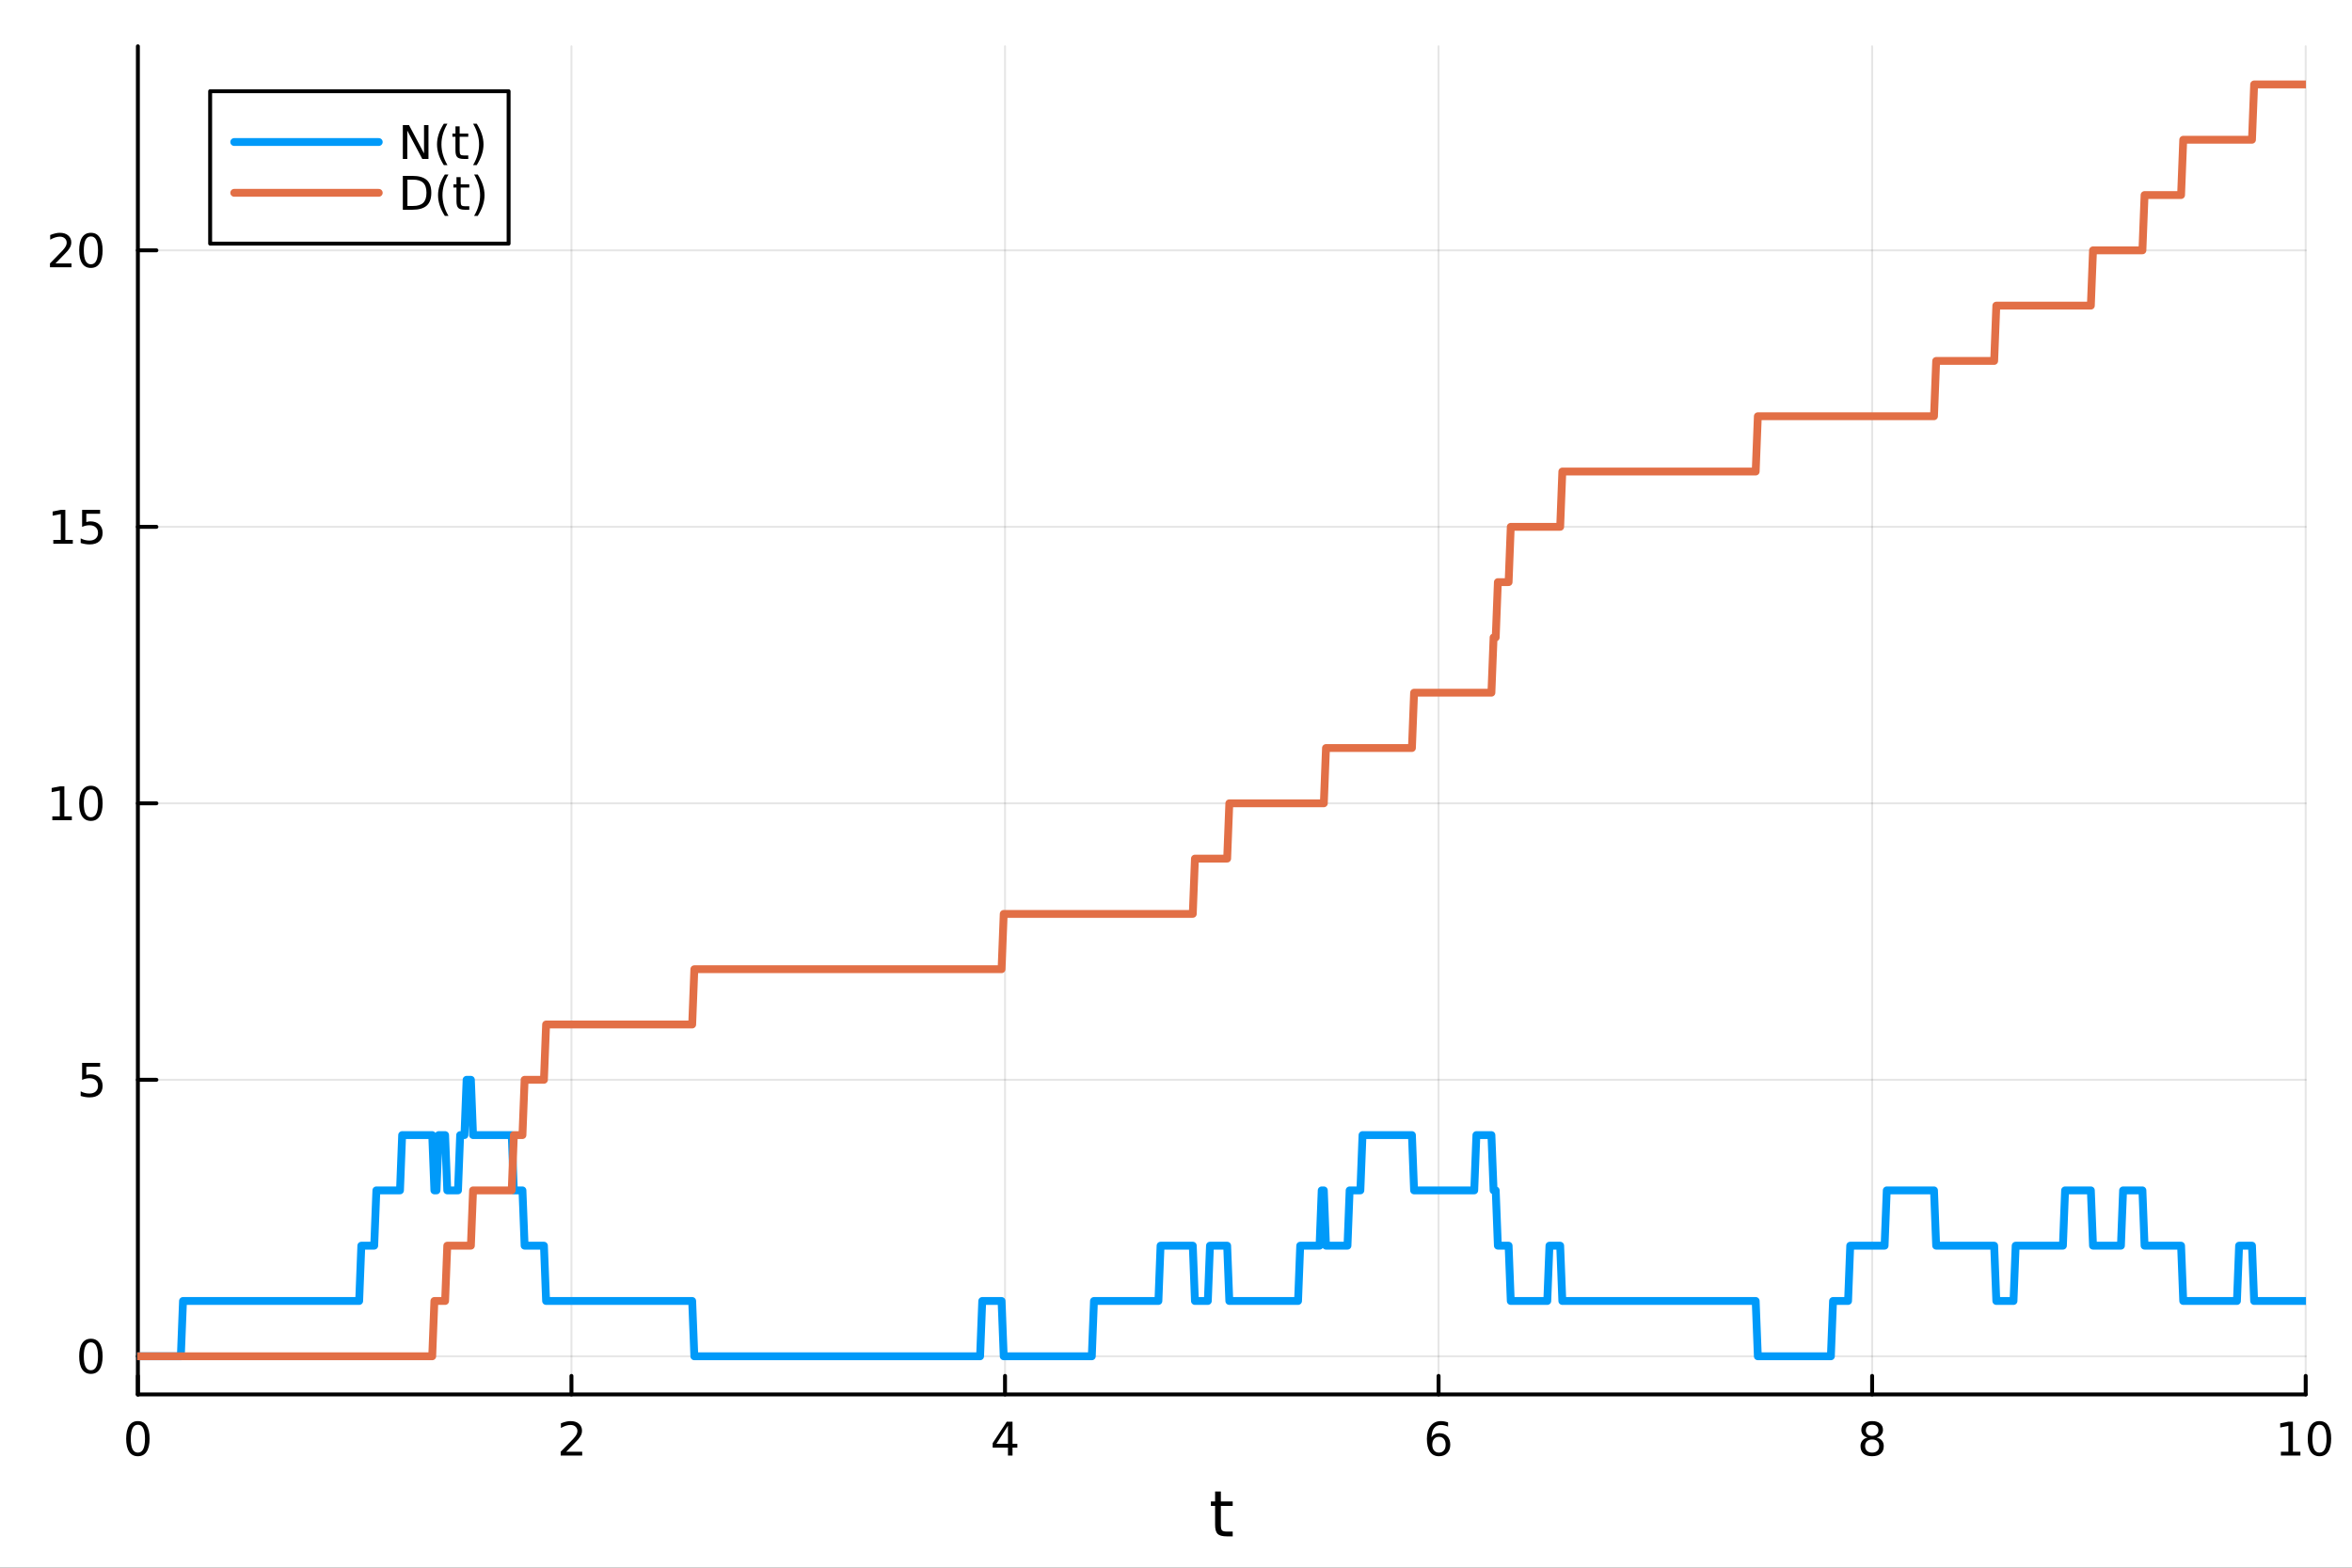 <?xml version="1.0" encoding="utf-8"?>
<svg xmlns="http://www.w3.org/2000/svg" xmlns:xlink="http://www.w3.org/1999/xlink" width="600" height="400" viewBox="0 0 2400 1600">
<rect x="0" y="0" width="2400" height="1600" fill="#333333" stroke="none"/>
<defs>
  <clipPath id="clip640">
    <rect x="0" y="0" width="2400" height="1600"/>
  </clipPath>
</defs>
<path clip-path="url(#clip640)" d="M0 1600 L2400 1600 L2400 0 L0 0  Z" fill="#ffffff" fill-rule="evenodd" fill-opacity="1"/>
<defs>
  <clipPath id="clip641">
    <rect x="480" y="0" width="1681" height="1600"/>
  </clipPath>
</defs>
<path clip-path="url(#clip640)" d="M140.696 1423.18 L2352.76 1423.18 L2352.76 47.244 L140.696 47.244  Z" fill="#ffffff" fill-rule="evenodd" fill-opacity="1"/>
<defs>
  <clipPath id="clip642">
    <rect x="140" y="47" width="2213" height="1377"/>
  </clipPath>
</defs>
<polyline clip-path="url(#clip642)" style="stroke:#000000; stroke-linecap:round; stroke-linejoin:round; stroke-width:2; stroke-opacity:0.1; fill:none" points="140.696,1423.18 140.696,47.244 "/>
<polyline clip-path="url(#clip642)" style="stroke:#000000; stroke-linecap:round; stroke-linejoin:round; stroke-width:2; stroke-opacity:0.1; fill:none" points="583.108,1423.18 583.108,47.244 "/>
<polyline clip-path="url(#clip642)" style="stroke:#000000; stroke-linecap:round; stroke-linejoin:round; stroke-width:2; stroke-opacity:0.1; fill:none" points="1025.52,1423.18 1025.52,47.244 "/>
<polyline clip-path="url(#clip642)" style="stroke:#000000; stroke-linecap:round; stroke-linejoin:round; stroke-width:2; stroke-opacity:0.1; fill:none" points="1467.93,1423.18 1467.93,47.244 "/>
<polyline clip-path="url(#clip642)" style="stroke:#000000; stroke-linecap:round; stroke-linejoin:round; stroke-width:2; stroke-opacity:0.1; fill:none" points="1910.34,1423.18 1910.34,47.244 "/>
<polyline clip-path="url(#clip642)" style="stroke:#000000; stroke-linecap:round; stroke-linejoin:round; stroke-width:2; stroke-opacity:0.1; fill:none" points="2352.76,1423.18 2352.76,47.244 "/>
<polyline clip-path="url(#clip642)" style="stroke:#000000; stroke-linecap:round; stroke-linejoin:round; stroke-width:2; stroke-opacity:0.1; fill:none" points="140.696,1384.24 2352.76,1384.24 "/>
<polyline clip-path="url(#clip642)" style="stroke:#000000; stroke-linecap:round; stroke-linejoin:round; stroke-width:2; stroke-opacity:0.1; fill:none" points="140.696,1102.05 2352.76,1102.05 "/>
<polyline clip-path="url(#clip642)" style="stroke:#000000; stroke-linecap:round; stroke-linejoin:round; stroke-width:2; stroke-opacity:0.1; fill:none" points="140.696,819.868 2352.76,819.868 "/>
<polyline clip-path="url(#clip642)" style="stroke:#000000; stroke-linecap:round; stroke-linejoin:round; stroke-width:2; stroke-opacity:0.1; fill:none" points="140.696,537.682 2352.76,537.682 "/>
<polyline clip-path="url(#clip642)" style="stroke:#000000; stroke-linecap:round; stroke-linejoin:round; stroke-width:2; stroke-opacity:0.1; fill:none" points="140.696,255.497 2352.76,255.497 "/>
<polyline clip-path="url(#clip640)" style="stroke:#000000; stroke-linecap:round; stroke-linejoin:round; stroke-width:4; stroke-opacity:1; fill:none" points="140.696,1423.18 2352.76,1423.18 "/>
<polyline clip-path="url(#clip640)" style="stroke:#000000; stroke-linecap:round; stroke-linejoin:round; stroke-width:4; stroke-opacity:1; fill:none" points="140.696,1423.18 140.696,1404.28 "/>
<polyline clip-path="url(#clip640)" style="stroke:#000000; stroke-linecap:round; stroke-linejoin:round; stroke-width:4; stroke-opacity:1; fill:none" points="583.108,1423.18 583.108,1404.28 "/>
<polyline clip-path="url(#clip640)" style="stroke:#000000; stroke-linecap:round; stroke-linejoin:round; stroke-width:4; stroke-opacity:1; fill:none" points="1025.52,1423.18 1025.52,1404.28 "/>
<polyline clip-path="url(#clip640)" style="stroke:#000000; stroke-linecap:round; stroke-linejoin:round; stroke-width:4; stroke-opacity:1; fill:none" points="1467.93,1423.18 1467.93,1404.28 "/>
<polyline clip-path="url(#clip640)" style="stroke:#000000; stroke-linecap:round; stroke-linejoin:round; stroke-width:4; stroke-opacity:1; fill:none" points="1910.34,1423.18 1910.34,1404.28 "/>
<polyline clip-path="url(#clip640)" style="stroke:#000000; stroke-linecap:round; stroke-linejoin:round; stroke-width:4; stroke-opacity:1; fill:none" points="2352.76,1423.18 2352.76,1404.28 "/>
<path clip-path="url(#clip640)" d="M140.696 1454.1 Q137.084 1454.1 135.256 1457.66 Q133.45 1461.2 133.45 1468.33 Q133.45 1475.44 135.256 1479.01 Q137.084 1482.55 140.696 1482.55 Q144.33 1482.55 146.135 1479.01 Q147.964 1475.44 147.964 1468.33 Q147.964 1461.2 146.135 1457.66 Q144.33 1454.1 140.696 1454.1 M140.696 1450.39 Q146.506 1450.39 149.561 1455 Q152.64 1459.58 152.64 1468.33 Q152.64 1477.06 149.561 1481.67 Q146.506 1486.25 140.696 1486.25 Q134.885 1486.25 131.807 1481.67 Q128.751 1477.06 128.751 1468.33 Q128.751 1459.58 131.807 1455 Q134.885 1450.39 140.696 1450.39 Z" fill="#000000" fill-rule="nonzero" fill-opacity="1" /><path clip-path="url(#clip640)" d="M577.76 1481.64 L594.08 1481.64 L594.08 1485.58 L572.135 1485.58 L572.135 1481.64 Q574.797 1478.89 579.381 1474.26 Q583.987 1469.61 585.168 1468.27 Q587.413 1465.74 588.293 1464.01 Q589.196 1462.25 589.196 1460.56 Q589.196 1457.8 587.251 1456.07 Q585.33 1454.33 582.228 1454.33 Q580.029 1454.33 577.575 1455.09 Q575.145 1455.86 572.367 1457.41 L572.367 1452.69 Q575.191 1451.55 577.645 1450.97 Q580.098 1450.39 582.135 1450.39 Q587.506 1450.39 590.7 1453.08 Q593.895 1455.77 593.895 1460.26 Q593.895 1462.39 593.084 1464.31 Q592.297 1466.2 590.191 1468.8 Q589.612 1469.47 586.51 1472.69 Q583.409 1475.88 577.76 1481.64 Z" fill="#000000" fill-rule="nonzero" fill-opacity="1" /><path clip-path="url(#clip640)" d="M1028.53 1455.09 L1016.72 1473.54 L1028.53 1473.54 L1028.53 1455.09 M1027.3 1451.02 L1033.18 1451.02 L1033.18 1473.54 L1038.11 1473.54 L1038.11 1477.43 L1033.18 1477.43 L1033.18 1485.58 L1028.53 1485.58 L1028.53 1477.43 L1012.93 1477.43 L1012.93 1472.92 L1027.3 1451.02 Z" fill="#000000" fill-rule="nonzero" fill-opacity="1" /><path clip-path="url(#clip640)" d="M1468.34 1466.44 Q1465.19 1466.44 1463.34 1468.59 Q1461.51 1470.74 1461.51 1474.49 Q1461.51 1478.22 1463.34 1480.39 Q1465.19 1482.55 1468.34 1482.55 Q1471.48 1482.55 1473.31 1480.39 Q1475.17 1478.22 1475.17 1474.49 Q1475.17 1470.74 1473.31 1468.59 Q1471.48 1466.44 1468.34 1466.44 M1477.62 1451.78 L1477.62 1456.04 Q1475.86 1455.21 1474.05 1454.77 Q1472.27 1454.33 1470.51 1454.33 Q1465.88 1454.33 1463.43 1457.45 Q1461 1460.58 1460.65 1466.9 Q1462.02 1464.89 1464.08 1463.82 Q1466.14 1462.73 1468.61 1462.73 Q1473.82 1462.73 1476.83 1465.9 Q1479.86 1469.05 1479.86 1474.49 Q1479.86 1479.82 1476.72 1483.03 Q1473.57 1486.25 1468.34 1486.25 Q1462.34 1486.25 1459.17 1481.67 Q1456 1477.06 1456 1468.33 Q1456 1460.14 1459.89 1455.28 Q1463.78 1450.39 1470.33 1450.39 Q1472.09 1450.39 1473.87 1450.74 Q1475.67 1451.09 1477.62 1451.78 Z" fill="#000000" fill-rule="nonzero" fill-opacity="1" /><path clip-path="url(#clip640)" d="M1910.34 1469.17 Q1907.01 1469.17 1905.09 1470.95 Q1903.19 1472.73 1903.19 1475.86 Q1903.19 1478.98 1905.09 1480.77 Q1907.01 1482.55 1910.34 1482.55 Q1913.68 1482.55 1915.6 1480.77 Q1917.52 1478.96 1917.52 1475.86 Q1917.52 1472.73 1915.6 1470.95 Q1913.7 1469.17 1910.34 1469.17 M1905.67 1467.18 Q1902.66 1466.44 1900.97 1464.38 Q1899.3 1462.32 1899.3 1459.35 Q1899.3 1455.21 1902.24 1452.8 Q1905.2 1450.39 1910.34 1450.39 Q1915.51 1450.39 1918.45 1452.8 Q1921.39 1455.21 1921.39 1459.35 Q1921.39 1462.32 1919.7 1464.38 Q1918.03 1466.44 1915.04 1467.18 Q1918.42 1467.96 1920.3 1470.26 Q1922.2 1472.55 1922.2 1475.86 Q1922.2 1480.88 1919.12 1483.57 Q1916.06 1486.25 1910.34 1486.25 Q1904.63 1486.25 1901.55 1483.57 Q1898.49 1480.88 1898.49 1475.86 Q1898.49 1472.55 1900.39 1470.26 Q1902.29 1467.96 1905.67 1467.18 M1903.95 1459.79 Q1903.95 1462.48 1905.62 1463.98 Q1907.31 1465.49 1910.34 1465.49 Q1913.35 1465.49 1915.04 1463.98 Q1916.76 1462.48 1916.76 1459.79 Q1916.76 1457.11 1915.04 1455.6 Q1913.35 1454.1 1910.34 1454.1 Q1907.31 1454.1 1905.62 1455.6 Q1903.95 1457.11 1903.95 1459.79 Z" fill="#000000" fill-rule="nonzero" fill-opacity="1" /><path clip-path="url(#clip640)" d="M2327.44 1481.64 L2335.08 1481.64 L2335.08 1455.28 L2326.77 1456.95 L2326.77 1452.69 L2335.04 1451.02 L2339.71 1451.02 L2339.71 1481.64 L2347.35 1481.64 L2347.35 1485.58 L2327.44 1485.58 L2327.44 1481.64 Z" fill="#000000" fill-rule="nonzero" fill-opacity="1" /><path clip-path="url(#clip640)" d="M2366.8 1454.1 Q2363.18 1454.1 2361.36 1457.66 Q2359.55 1461.2 2359.55 1468.33 Q2359.55 1475.44 2361.36 1479.01 Q2363.18 1482.55 2366.8 1482.55 Q2370.43 1482.55 2372.23 1479.01 Q2374.06 1475.44 2374.06 1468.33 Q2374.06 1461.2 2372.23 1457.66 Q2370.43 1454.1 2366.8 1454.1 M2366.8 1450.39 Q2372.61 1450.39 2375.66 1455 Q2378.74 1459.58 2378.74 1468.33 Q2378.74 1477.06 2375.66 1481.67 Q2372.61 1486.25 2366.8 1486.25 Q2360.99 1486.25 2357.91 1481.67 Q2354.85 1477.06 2354.85 1468.33 Q2354.85 1459.58 2357.91 1455 Q2360.99 1450.39 2366.8 1450.39 Z" fill="#000000" fill-rule="nonzero" fill-opacity="1" /><path clip-path="url(#clip640)" d="M1245.79 1522.27 L1245.79 1532.4 L1257.85 1532.4 L1257.85 1536.95 L1245.79 1536.95 L1245.79 1556.3 Q1245.79 1560.66 1246.96 1561.9 Q1248.17 1563.14 1251.83 1563.14 L1257.85 1563.14 L1257.85 1568.04 L1251.83 1568.04 Q1245.05 1568.04 1242.48 1565.53 Q1239.9 1562.98 1239.9 1556.3 L1239.9 1536.95 L1235.6 1536.95 L1235.6 1532.4 L1239.9 1532.4 L1239.9 1522.27 L1245.79 1522.27 Z" fill="#000000" fill-rule="nonzero" fill-opacity="1" /><polyline clip-path="url(#clip640)" style="stroke:#000000; stroke-linecap:round; stroke-linejoin:round; stroke-width:4; stroke-opacity:1; fill:none" points="140.696,1423.18 140.696,47.244 "/>
<polyline clip-path="url(#clip640)" style="stroke:#000000; stroke-linecap:round; stroke-linejoin:round; stroke-width:4; stroke-opacity:1; fill:none" points="140.696,1384.24 159.593,1384.24 "/>
<polyline clip-path="url(#clip640)" style="stroke:#000000; stroke-linecap:round; stroke-linejoin:round; stroke-width:4; stroke-opacity:1; fill:none" points="140.696,1102.05 159.593,1102.05 "/>
<polyline clip-path="url(#clip640)" style="stroke:#000000; stroke-linecap:round; stroke-linejoin:round; stroke-width:4; stroke-opacity:1; fill:none" points="140.696,819.868 159.593,819.868 "/>
<polyline clip-path="url(#clip640)" style="stroke:#000000; stroke-linecap:round; stroke-linejoin:round; stroke-width:4; stroke-opacity:1; fill:none" points="140.696,537.682 159.593,537.682 "/>
<polyline clip-path="url(#clip640)" style="stroke:#000000; stroke-linecap:round; stroke-linejoin:round; stroke-width:4; stroke-opacity:1; fill:none" points="140.696,255.497 159.593,255.497 "/>
<path clip-path="url(#clip640)" d="M92.751 1370.04 Q89.14 1370.04 87.311 1373.6 Q85.506 1377.14 85.506 1384.27 Q85.506 1391.38 87.311 1394.94 Q89.14 1398.49 92.751 1398.49 Q96.385 1398.49 98.191 1394.94 Q100.02 1391.38 100.02 1384.27 Q100.02 1377.14 98.191 1373.6 Q96.385 1370.04 92.751 1370.04 M92.751 1366.33 Q98.561 1366.33 101.617 1370.94 Q104.696 1375.52 104.696 1384.27 Q104.696 1393 101.617 1397.61 Q98.561 1402.19 92.751 1402.19 Q86.941 1402.19 83.862 1397.61 Q80.807 1393 80.807 1384.27 Q80.807 1375.52 83.862 1370.94 Q86.941 1366.33 92.751 1366.33 Z" fill="#000000" fill-rule="nonzero" fill-opacity="1" /><path clip-path="url(#clip640)" d="M83.793 1084.77 L102.149 1084.77 L102.149 1088.71 L88.075 1088.71 L88.075 1097.18 Q89.094 1096.83 90.112 1096.67 Q91.131 1096.49 92.149 1096.49 Q97.936 1096.49 101.316 1099.66 Q104.696 1102.83 104.696 1108.25 Q104.696 1113.82 101.223 1116.93 Q97.751 1120 91.432 1120 Q89.256 1120 86.987 1119.63 Q84.742 1119.26 82.335 1118.52 L82.335 1113.82 Q84.418 1114.96 86.64 1115.51 Q88.862 1116.07 91.339 1116.07 Q95.344 1116.07 97.682 1113.96 Q100.02 1111.86 100.02 1108.25 Q100.02 1104.63 97.682 1102.53 Q95.344 1100.42 91.339 1100.42 Q89.464 1100.42 87.589 1100.84 Q85.737 1101.25 83.793 1102.13 L83.793 1084.77 Z" fill="#000000" fill-rule="nonzero" fill-opacity="1" /><path clip-path="url(#clip640)" d="M53.4 833.212 L61.038 833.212 L61.038 806.847 L52.728 808.513 L52.728 804.254 L60.992 802.588 L65.668 802.588 L65.668 833.212 L73.307 833.212 L73.307 837.148 L53.4 837.148 L53.4 833.212 Z" fill="#000000" fill-rule="nonzero" fill-opacity="1" /><path clip-path="url(#clip640)" d="M92.751 805.666 Q89.14 805.666 87.311 809.231 Q85.506 812.773 85.506 819.902 Q85.506 827.009 87.311 830.574 Q89.14 834.115 92.751 834.115 Q96.385 834.115 98.191 830.574 Q100.02 827.009 100.02 819.902 Q100.02 812.773 98.191 809.231 Q96.385 805.666 92.751 805.666 M92.751 801.963 Q98.561 801.963 101.617 806.569 Q104.696 811.152 104.696 819.902 Q104.696 828.629 101.617 833.236 Q98.561 837.819 92.751 837.819 Q86.941 837.819 83.862 833.236 Q80.807 828.629 80.807 819.902 Q80.807 811.152 83.862 806.569 Q86.941 801.963 92.751 801.963 Z" fill="#000000" fill-rule="nonzero" fill-opacity="1" /><path clip-path="url(#clip640)" d="M54.395 551.027 L62.034 551.027 L62.034 524.661 L53.724 526.328 L53.724 522.069 L61.987 520.402 L66.663 520.402 L66.663 551.027 L74.302 551.027 L74.302 554.962 L54.395 554.962 L54.395 551.027 Z" fill="#000000" fill-rule="nonzero" fill-opacity="1" /><path clip-path="url(#clip640)" d="M83.793 520.402 L102.149 520.402 L102.149 524.337 L88.075 524.337 L88.075 532.81 Q89.094 532.462 90.112 532.3 Q91.131 532.115 92.149 532.115 Q97.936 532.115 101.316 535.286 Q104.696 538.458 104.696 543.874 Q104.696 549.453 101.223 552.555 Q97.751 555.634 91.432 555.634 Q89.256 555.634 86.987 555.263 Q84.742 554.893 82.335 554.152 L82.335 549.453 Q84.418 550.587 86.64 551.143 Q88.862 551.698 91.339 551.698 Q95.344 551.698 97.682 549.592 Q100.02 547.485 100.02 543.874 Q100.02 540.263 97.682 538.157 Q95.344 536.05 91.339 536.05 Q89.464 536.05 87.589 536.467 Q85.737 536.884 83.793 537.763 L83.793 520.402 Z" fill="#000000" fill-rule="nonzero" fill-opacity="1" /><path clip-path="url(#clip640)" d="M56.617 268.842 L72.936 268.842 L72.936 272.777 L50.992 272.777 L50.992 268.842 Q53.654 266.087 58.237 261.457 Q62.844 256.805 64.025 255.462 Q66.27 252.939 67.149 251.203 Q68.052 249.444 68.052 247.754 Q68.052 244.999 66.108 243.263 Q64.186 241.527 61.085 241.527 Q58.886 241.527 56.432 242.291 Q54.001 243.055 51.224 244.606 L51.224 239.884 Q54.048 238.749 56.501 238.171 Q58.955 237.592 60.992 237.592 Q66.362 237.592 69.557 240.277 Q72.751 242.962 72.751 247.453 Q72.751 249.583 71.941 251.504 Q71.154 253.402 69.048 255.995 Q68.469 256.666 65.367 259.883 Q62.265 263.078 56.617 268.842 Z" fill="#000000" fill-rule="nonzero" fill-opacity="1" /><path clip-path="url(#clip640)" d="M92.751 241.296 Q89.14 241.296 87.311 244.86 Q85.506 248.402 85.506 255.532 Q85.506 262.638 87.311 266.203 Q89.14 269.744 92.751 269.744 Q96.385 269.744 98.191 266.203 Q100.02 262.638 100.02 255.532 Q100.02 248.402 98.191 244.86 Q96.385 241.296 92.751 241.296 M92.751 237.592 Q98.561 237.592 101.617 242.198 Q104.696 246.782 104.696 255.532 Q104.696 264.258 101.617 268.865 Q98.561 273.448 92.751 273.448 Q86.941 273.448 83.862 268.865 Q80.807 264.258 80.807 255.532 Q80.807 246.782 83.862 242.198 Q86.941 237.592 92.751 237.592 Z" fill="#000000" fill-rule="nonzero" fill-opacity="1" /><polyline clip-path="url(#clip642)" style="stroke:#009af9; stroke-linecap:round; stroke-linejoin:round; stroke-width:8; stroke-opacity:1; fill:none" points="140.696,1384.24 142.888,1384.24 145.08,1384.24 147.273,1384.24 149.465,1384.24 151.657,1384.24 153.85,1384.24 156.042,1384.24 158.234,1384.24 160.427,1384.24 162.619,1384.24 164.811,1384.24 167.003,1384.24 169.196,1384.24 171.388,1384.24 173.58,1384.24 175.773,1384.24 177.965,1384.24 180.157,1384.24 182.35,1384.24 184.542,1384.24 186.734,1327.8 188.927,1327.8 191.119,1327.8 193.311,1327.8 195.504,1327.8 197.696,1327.8 199.888,1327.8 202.081,1327.8 204.273,1327.8 206.465,1327.8 208.658,1327.8 210.85,1327.8 213.042,1327.8 215.235,1327.8 217.427,1327.8 219.619,1327.8 221.812,1327.8 224.004,1327.8 226.196,1327.8 228.389,1327.8 230.581,1327.8 232.773,1327.8 234.966,1327.8 237.158,1327.8 239.35,1327.8 241.543,1327.8 243.735,1327.8 245.927,1327.8 248.12,1327.8 250.312,1327.8 252.504,1327.8 254.697,1327.8 256.889,1327.8 259.081,1327.8 261.274,1327.8 263.466,1327.8 265.658,1327.8 267.851,1327.8 270.043,1327.8 272.235,1327.8 274.428,1327.8 276.62,1327.8 278.812,1327.8 281.005,1327.8 283.197,1327.8 285.389,1327.8 287.582,1327.8 289.774,1327.8 291.966,1327.8 294.159,1327.8 296.351,1327.8 298.543,1327.8 300.736,1327.8 302.928,1327.8 305.12,1327.8 307.313,1327.8 309.505,1327.8 311.697,1327.8 313.89,1327.8 316.082,1327.8 318.274,1327.8 320.467,1327.8 322.659,1327.8 324.851,1327.8 327.044,1327.8 329.236,1327.8 331.428,1327.8 333.621,1327.8 335.813,1327.8 338.005,1327.8 340.198,1327.8 342.39,1327.8 344.582,1327.8 346.775,1327.8 348.967,1327.8 351.159,1327.8 353.351,1327.8 355.544,1327.8 357.736,1327.8 359.928,1327.8 362.121,1327.8 364.313,1327.8 366.505,1327.8 368.698,1271.36 370.89,1271.36 373.082,1271.36 375.275,1271.36 377.467,1271.36 379.659,1271.36 381.852,1271.36 384.044,1214.93 386.236,1214.93 388.429,1214.93 390.621,1214.93 392.813,1214.93 395.006,1214.93 397.198,1214.93 399.39,1214.93 401.583,1214.93 403.775,1214.93 405.967,1214.93 408.16,1214.93 410.352,1158.49 412.544,1158.49 414.737,1158.49 416.929,1158.49 419.121,1158.49 421.314,1158.49 423.506,1158.49 425.698,1158.49 427.891,1158.49 430.083,1158.49 432.275,1158.49 434.468,1158.49 436.66,1158.49 438.852,1158.49 441.045,1158.49 443.237,1214.93 445.429,1214.93 447.622,1158.49 449.814,1158.49 452.006,1158.49 454.199,1158.49 456.391,1214.93 458.583,1214.93 460.776,1214.93 462.968,1214.93 465.16,1214.93 467.353,1214.93 469.545,1158.49 471.737,1158.49 473.93,1158.49 476.122,1102.05 478.314,1102.05 480.507,1102.05 482.699,1158.49 484.891,1158.49 487.084,1158.49 489.276,1158.49 491.468,1158.49 493.661,1158.49 495.853,1158.49 498.045,1158.49 500.238,1158.49 502.43,1158.49 504.622,1158.49 506.815,1158.49 509.007,1158.49 511.199,1158.49 513.392,1158.49 515.584,1158.49 517.776,1158.49 519.969,1158.49 522.161,1158.49 524.353,1214.93 526.546,1214.93 528.738,1214.93 530.93,1214.93 533.123,1214.93 535.315,1271.36 537.507,1271.36 539.699,1271.36 541.892,1271.36 544.084,1271.36 546.276,1271.36 548.469,1271.36 550.661,1271.36 552.853,1271.36 555.046,1271.36 557.238,1327.8 559.43,1327.8 561.623,1327.8 563.815,1327.8 566.007,1327.8 568.2,1327.8 570.392,1327.8 572.584,1327.8 574.777,1327.8 576.969,1327.8 579.161,1327.8 581.354,1327.8 583.546,1327.8 585.738,1327.8 587.931,1327.8 590.123,1327.8 592.315,1327.8 594.508,1327.8 596.7,1327.8 598.892,1327.8 601.085,1327.8 603.277,1327.8 605.469,1327.8 607.662,1327.8 609.854,1327.8 612.046,1327.8 614.239,1327.8 616.431,1327.8 618.623,1327.8 620.816,1327.8 623.008,1327.8 625.2,1327.8 627.393,1327.8 629.585,1327.8 631.777,1327.8 633.97,1327.8 636.162,1327.8 638.354,1327.8 640.547,1327.8 642.739,1327.8 644.931,1327.8 647.124,1327.8 649.316,1327.8 651.508,1327.8 653.701,1327.8 655.893,1327.8 658.085,1327.8 660.278,1327.8 662.47,1327.8 664.662,1327.8 666.855,1327.8 669.047,1327.8 671.239,1327.8 673.432,1327.8 675.624,1327.8 677.816,1327.8 680.009,1327.8 682.201,1327.8 684.393,1327.8 686.586,1327.8 688.778,1327.8 690.97,1327.8 693.163,1327.8 695.355,1327.8 697.547,1327.8 699.74,1327.8 701.932,1327.8 704.124,1327.8 706.317,1327.8 708.509,1384.24 710.701,1384.24 712.894,1384.24 715.086,1384.24 717.278,1384.24 719.471,1384.24 721.663,1384.24 723.855,1384.24 726.047,1384.24 728.24,1384.24 730.432,1384.24 732.624,1384.24 734.817,1384.24 737.009,1384.24 739.201,1384.24 741.394,1384.24 743.586,1384.24 745.778,1384.24 747.971,1384.24 750.163,1384.24 752.355,1384.24 754.548,1384.24 756.74,1384.24 758.932,1384.24 761.125,1384.24 763.317,1384.24 765.509,1384.24 767.702,1384.24 769.894,1384.24 772.086,1384.24 774.279,1384.24 776.471,1384.24 778.663,1384.24 780.856,1384.24 783.048,1384.24 785.24,1384.24 787.433,1384.24 789.625,1384.24 791.817,1384.24 794.01,1384.24 796.202,1384.24 798.394,1384.24 800.587,1384.24 802.779,1384.24 804.971,1384.24 807.164,1384.24 809.356,1384.24 811.548,1384.24 813.741,1384.24 815.933,1384.24 818.125,1384.24 820.318,1384.24 822.51,1384.24 824.702,1384.24 826.895,1384.24 829.087,1384.24 831.279,1384.24 833.472,1384.24 835.664,1384.24 837.856,1384.24 840.049,1384.24 842.241,1384.24 844.433,1384.24 846.626,1384.24 848.818,1384.24 851.01,1384.24 853.203,1384.24 855.395,1384.24 857.587,1384.24 859.78,1384.24 861.972,1384.24 864.164,1384.24 866.357,1384.24 868.549,1384.24 870.741,1384.24 872.934,1384.24 875.126,1384.24 877.318,1384.24 879.511,1384.24 881.703,1384.24 883.895,1384.24 886.088,1384.24 888.28,1384.24 890.472,1384.24 892.665,1384.24 894.857,1384.24 897.049,1384.24 899.242,1384.24 901.434,1384.24 903.626,1384.24 905.819,1384.24 908.011,1384.24 910.203,1384.24 912.395,1384.24 914.588,1384.24 916.78,1384.24 918.972,1384.24 921.165,1384.24 923.357,1384.24 925.549,1384.24 927.742,1384.24 929.934,1384.24 932.126,1384.24 934.319,1384.24 936.511,1384.24 938.703,1384.24 940.896,1384.24 943.088,1384.24 945.28,1384.24 947.473,1384.24 949.665,1384.24 951.857,1384.24 954.05,1384.24 956.242,1384.24 958.434,1384.24 960.627,1384.24 962.819,1384.24 965.011,1384.24 967.204,1384.24 969.396,1384.24 971.588,1384.24 973.781,1384.24 975.973,1384.24 978.165,1384.24 980.358,1384.24 982.55,1384.24 984.742,1384.24 986.935,1384.24 989.127,1384.24 991.319,1384.24 993.512,1384.24 995.704,1384.24 997.896,1384.24 1000.09,1384.24 1002.28,1327.8 1004.47,1327.8 1006.67,1327.8 1008.86,1327.8 1011.05,1327.8 1013.24,1327.8 1015.43,1327.8 1017.63,1327.8 1019.82,1327.8 1022.01,1327.8 1024.2,1384.24 1026.4,1384.24 1028.59,1384.24 1030.78,1384.24 1032.97,1384.24 1035.17,1384.24 1037.36,1384.24 1039.55,1384.24 1041.74,1384.24 1043.94,1384.24 1046.13,1384.24 1048.32,1384.24 1050.51,1384.24 1052.7,1384.24 1054.9,1384.24 1057.09,1384.24 1059.28,1384.24 1061.47,1384.24 1063.67,1384.24 1065.86,1384.24 1068.05,1384.24 1070.24,1384.24 1072.44,1384.24 1074.63,1384.24 1076.82,1384.24 1079.01,1384.24 1081.2,1384.24 1083.4,1384.24 1085.59,1384.24 1087.78,1384.24 1089.97,1384.24 1092.17,1384.24 1094.36,1384.24 1096.55,1384.24 1098.74,1384.24 1100.94,1384.24 1103.13,1384.24 1105.32,1384.24 1107.51,1384.24 1109.71,1384.24 1111.9,1384.24 1114.09,1384.24 1116.28,1327.8 1118.47,1327.8 1120.67,1327.8 1122.86,1327.8 1125.05,1327.8 1127.24,1327.8 1129.44,1327.8 1131.63,1327.8 1133.82,1327.8 1136.01,1327.8 1138.21,1327.8 1140.4,1327.8 1142.59,1327.8 1144.78,1327.8 1146.97,1327.8 1149.17,1327.8 1151.36,1327.8 1153.55,1327.8 1155.74,1327.8 1157.94,1327.8 1160.13,1327.8 1162.32,1327.8 1164.51,1327.8 1166.71,1327.8 1168.9,1327.8 1171.09,1327.8 1173.28,1327.8 1175.48,1327.8 1177.67,1327.8 1179.86,1327.8 1182.05,1327.8 1184.24,1271.36 1186.44,1271.36 1188.63,1271.36 1190.82,1271.36 1193.01,1271.36 1195.21,1271.36 1197.4,1271.36 1199.59,1271.36 1201.78,1271.36 1203.98,1271.36 1206.17,1271.36 1208.36,1271.36 1210.55,1271.36 1212.74,1271.36 1214.94,1271.36 1217.13,1271.36 1219.32,1327.8 1221.51,1327.8 1223.71,1327.8 1225.9,1327.8 1228.09,1327.8 1230.28,1327.8 1232.48,1327.8 1234.67,1271.36 1236.86,1271.36 1239.05,1271.36 1241.24,1271.36 1243.44,1271.36 1245.63,1271.36 1247.82,1271.36 1250.01,1271.36 1252.21,1271.36 1254.4,1327.8 1256.59,1327.8 1258.78,1327.8 1260.98,1327.8 1263.17,1327.8 1265.36,1327.8 1267.55,1327.8 1269.75,1327.8 1271.94,1327.8 1274.13,1327.8 1276.32,1327.8 1278.51,1327.8 1280.71,1327.8 1282.9,1327.8 1285.09,1327.8 1287.28,1327.8 1289.48,1327.8 1291.67,1327.8 1293.86,1327.8 1296.05,1327.8 1298.25,1327.8 1300.44,1327.8 1302.63,1327.8 1304.82,1327.8 1307.01,1327.8 1309.21,1327.8 1311.4,1327.8 1313.59,1327.8 1315.78,1327.8 1317.98,1327.8 1320.17,1327.8 1322.36,1327.8 1324.55,1327.8 1326.75,1271.36 1328.94,1271.36 1331.13,1271.36 1333.32,1271.36 1335.52,1271.36 1337.71,1271.36 1339.9,1271.36 1342.09,1271.36 1344.28,1271.36 1346.48,1271.36 1348.67,1214.93 1350.86,1214.93 1353.05,1271.36 1355.25,1271.36 1357.44,1271.36 1359.63,1271.36 1361.82,1271.36 1364.02,1271.36 1366.21,1271.36 1368.4,1271.36 1370.59,1271.36 1372.78,1271.36 1374.98,1271.36 1377.17,1214.93 1379.36,1214.93 1381.55,1214.93 1383.75,1214.93 1385.94,1214.93 1388.13,1214.93 1390.32,1158.49 1392.52,1158.49 1394.71,1158.49 1396.9,1158.49 1399.09,1158.49 1401.28,1158.49 1403.48,1158.49 1405.67,1158.49 1407.86,1158.49 1410.05,1158.49 1412.25,1158.49 1414.44,1158.49 1416.63,1158.49 1418.82,1158.49 1421.02,1158.49 1423.21,1158.49 1425.4,1158.49 1427.59,1158.49 1429.79,1158.49 1431.98,1158.49 1434.17,1158.49 1436.36,1158.49 1438.55,1158.49 1440.75,1158.49 1442.94,1214.93 1445.13,1214.93 1447.32,1214.93 1449.52,1214.93 1451.71,1214.93 1453.9,1214.93 1456.09,1214.93 1458.29,1214.93 1460.48,1214.93 1462.67,1214.93 1464.86,1214.93 1467.05,1214.93 1469.25,1214.93 1471.44,1214.93 1473.63,1214.93 1475.82,1214.93 1478.02,1214.93 1480.21,1214.93 1482.4,1214.93 1484.59,1214.93 1486.79,1214.93 1488.98,1214.93 1491.17,1214.93 1493.36,1214.93 1495.56,1214.93 1497.75,1214.93 1499.94,1214.93 1502.13,1214.93 1504.32,1214.93 1506.52,1158.49 1508.71,1158.49 1510.9,1158.49 1513.09,1158.49 1515.29,1158.49 1517.48,1158.49 1519.67,1158.49 1521.86,1158.49 1524.06,1214.93 1526.25,1214.93 1528.44,1271.36 1530.63,1271.36 1532.82,1271.36 1535.02,1271.36 1537.21,1271.36 1539.4,1271.36 1541.59,1327.8 1543.79,1327.8 1545.98,1327.8 1548.17,1327.8 1550.36,1327.8 1552.56,1327.8 1554.75,1327.8 1556.94,1327.8 1559.13,1327.8 1561.32,1327.8 1563.52,1327.8 1565.71,1327.8 1567.9,1327.8 1570.09,1327.8 1572.29,1327.8 1574.48,1327.8 1576.67,1327.8 1578.86,1327.8 1581.06,1271.36 1583.25,1271.36 1585.44,1271.36 1587.63,1271.36 1589.83,1271.36 1592.02,1271.36 1594.21,1327.8 1596.4,1327.8 1598.59,1327.8 1600.79,1327.8 1602.98,1327.8 1605.17,1327.8 1607.36,1327.8 1609.56,1327.8 1611.75,1327.8 1613.94,1327.8 1616.13,1327.8 1618.33,1327.8 1620.52,1327.8 1622.71,1327.8 1624.9,1327.8 1627.09,1327.8 1629.29,1327.8 1631.48,1327.8 1633.67,1327.8 1635.86,1327.8 1638.06,1327.8 1640.25,1327.8 1642.44,1327.8 1644.63,1327.8 1646.83,1327.8 1649.02,1327.8 1651.21,1327.8 1653.4,1327.8 1655.6,1327.8 1657.79,1327.8 1659.98,1327.8 1662.17,1327.8 1664.36,1327.8 1666.56,1327.8 1668.75,1327.8 1670.94,1327.8 1673.13,1327.8 1675.33,1327.8 1677.52,1327.8 1679.71,1327.8 1681.9,1327.8 1684.1,1327.8 1686.29,1327.8 1688.48,1327.8 1690.67,1327.8 1692.86,1327.8 1695.06,1327.8 1697.25,1327.8 1699.44,1327.8 1701.63,1327.8 1703.83,1327.8 1706.02,1327.8 1708.21,1327.8 1710.4,1327.8 1712.6,1327.8 1714.79,1327.8 1716.98,1327.8 1719.17,1327.8 1721.37,1327.8 1723.56,1327.8 1725.75,1327.8 1727.94,1327.8 1730.13,1327.8 1732.33,1327.8 1734.52,1327.8 1736.71,1327.8 1738.9,1327.8 1741.1,1327.8 1743.29,1327.8 1745.48,1327.8 1747.67,1327.8 1749.87,1327.8 1752.06,1327.8 1754.25,1327.8 1756.44,1327.8 1758.63,1327.8 1760.83,1327.8 1763.02,1327.8 1765.21,1327.8 1767.4,1327.8 1769.6,1327.8 1771.79,1327.8 1773.98,1327.8 1776.17,1327.8 1778.37,1327.8 1780.56,1327.8 1782.75,1327.8 1784.94,1327.8 1787.13,1327.8 1789.33,1327.8 1791.52,1327.8 1793.71,1384.24 1795.9,1384.24 1798.1,1384.24 1800.29,1384.24 1802.48,1384.24 1804.67,1384.24 1806.87,1384.24 1809.06,1384.24 1811.25,1384.24 1813.44,1384.24 1815.64,1384.24 1817.83,1384.24 1820.02,1384.24 1822.21,1384.24 1824.4,1384.24 1826.6,1384.24 1828.79,1384.24 1830.98,1384.24 1833.17,1384.24 1835.37,1384.24 1837.56,1384.24 1839.75,1384.24 1841.94,1384.24 1844.14,1384.24 1846.33,1384.24 1848.52,1384.24 1850.71,1384.24 1852.9,1384.24 1855.1,1384.24 1857.29,1384.24 1859.48,1384.24 1861.67,1384.24 1863.87,1384.24 1866.06,1384.24 1868.25,1384.24 1870.44,1327.8 1872.64,1327.8 1874.83,1327.8 1877.02,1327.8 1879.21,1327.8 1881.41,1327.8 1883.6,1327.8 1885.79,1327.8 1887.98,1271.36 1890.17,1271.36 1892.37,1271.36 1894.56,1271.36 1896.75,1271.36 1898.94,1271.36 1901.14,1271.36 1903.33,1271.36 1905.52,1271.36 1907.71,1271.36 1909.91,1271.36 1912.1,1271.36 1914.29,1271.36 1916.48,1271.36 1918.67,1271.36 1920.87,1271.36 1923.06,1271.36 1925.25,1214.93 1927.44,1214.93 1929.64,1214.93 1931.83,1214.93 1934.02,1214.93 1936.21,1214.93 1938.41,1214.93 1940.6,1214.93 1942.79,1214.93 1944.98,1214.93 1947.17,1214.93 1949.37,1214.93 1951.56,1214.93 1953.75,1214.93 1955.94,1214.93 1958.14,1214.93 1960.33,1214.93 1962.52,1214.93 1964.71,1214.93 1966.91,1214.93 1969.1,1214.93 1971.29,1214.93 1973.48,1214.93 1975.68,1271.36 1977.87,1271.36 1980.06,1271.36 1982.25,1271.36 1984.44,1271.36 1986.64,1271.36 1988.83,1271.36 1991.02,1271.36 1993.21,1271.36 1995.41,1271.36 1997.6,1271.36 1999.79,1271.36 2001.98,1271.36 2004.18,1271.36 2006.37,1271.36 2008.56,1271.36 2010.75,1271.36 2012.94,1271.36 2015.14,1271.36 2017.33,1271.36 2019.52,1271.36 2021.71,1271.36 2023.91,1271.36 2026.1,1271.36 2028.29,1271.36 2030.48,1271.36 2032.68,1271.36 2034.87,1271.36 2037.06,1327.8 2039.25,1327.8 2041.45,1327.8 2043.64,1327.8 2045.83,1327.8 2048.02,1327.8 2050.21,1327.8 2052.41,1327.8 2054.6,1327.8 2056.79,1271.36 2058.98,1271.36 2061.18,1271.36 2063.37,1271.36 2065.56,1271.36 2067.75,1271.36 2069.95,1271.36 2072.14,1271.36 2074.33,1271.36 2076.52,1271.36 2078.71,1271.36 2080.91,1271.36 2083.1,1271.36 2085.29,1271.36 2087.48,1271.36 2089.68,1271.36 2091.87,1271.36 2094.06,1271.36 2096.25,1271.36 2098.45,1271.36 2100.64,1271.36 2102.83,1271.36 2105.02,1271.36 2107.22,1214.93 2109.41,1214.93 2111.6,1214.93 2113.79,1214.93 2115.98,1214.93 2118.18,1214.93 2120.37,1214.93 2122.56,1214.93 2124.75,1214.93 2126.95,1214.93 2129.14,1214.93 2131.33,1214.93 2133.52,1214.93 2135.72,1271.36 2137.91,1271.36 2140.1,1271.36 2142.29,1271.36 2144.48,1271.36 2146.68,1271.36 2148.87,1271.36 2151.06,1271.36 2153.25,1271.36 2155.45,1271.36 2157.64,1271.36 2159.83,1271.36 2162.02,1271.36 2164.22,1271.36 2166.41,1214.93 2168.6,1214.93 2170.79,1214.93 2172.98,1214.93 2175.18,1214.93 2177.37,1214.93 2179.56,1214.93 2181.75,1214.93 2183.95,1214.93 2186.14,1214.93 2188.33,1271.36 2190.52,1271.36 2192.72,1271.36 2194.91,1271.36 2197.1,1271.36 2199.29,1271.36 2201.49,1271.36 2203.68,1271.36 2205.87,1271.36 2208.06,1271.36 2210.25,1271.36 2212.45,1271.36 2214.64,1271.36 2216.83,1271.36 2219.02,1271.36 2221.22,1271.36 2223.41,1271.36 2225.6,1271.36 2227.79,1327.8 2229.99,1327.8 2232.18,1327.8 2234.37,1327.8 2236.56,1327.8 2238.75,1327.8 2240.95,1327.8 2243.14,1327.8 2245.33,1327.8 2247.52,1327.8 2249.72,1327.8 2251.91,1327.8 2254.1,1327.8 2256.29,1327.8 2258.49,1327.8 2260.68,1327.8 2262.87,1327.8 2265.06,1327.8 2267.26,1327.8 2269.45,1327.8 2271.64,1327.8 2273.83,1327.8 2276.02,1327.8 2278.22,1327.8 2280.41,1327.8 2282.6,1327.8 2284.79,1271.36 2286.99,1271.36 2289.18,1271.36 2291.37,1271.36 2293.56,1271.36 2295.76,1271.36 2297.95,1271.36 2300.14,1327.8 2302.33,1327.8 2304.52,1327.8 2306.72,1327.8 2308.91,1327.8 2311.1,1327.8 2313.29,1327.8 2315.49,1327.8 2317.68,1327.8 2319.87,1327.8 2322.06,1327.8 2324.26,1327.8 2326.45,1327.8 2328.64,1327.8 2330.83,1327.8 2333.02,1327.8 2335.22,1327.8 2337.41,1327.8 2339.6,1327.8 2341.79,1327.8 2343.99,1327.8 2346.18,1327.8 2348.37,1327.8 2350.56,1327.8 2352.76,1327.8 "/>
<polyline clip-path="url(#clip642)" style="stroke:#e26f46; stroke-linecap:round; stroke-linejoin:round; stroke-width:8; stroke-opacity:1; fill:none" points="140.696,1384.24 142.888,1384.24 145.08,1384.24 147.273,1384.24 149.465,1384.24 151.657,1384.24 153.85,1384.24 156.042,1384.24 158.234,1384.24 160.427,1384.24 162.619,1384.24 164.811,1384.24 167.003,1384.24 169.196,1384.24 171.388,1384.24 173.58,1384.24 175.773,1384.24 177.965,1384.24 180.157,1384.24 182.35,1384.24 184.542,1384.24 186.734,1384.24 188.927,1384.24 191.119,1384.24 193.311,1384.24 195.504,1384.24 197.696,1384.24 199.888,1384.24 202.081,1384.24 204.273,1384.24 206.465,1384.24 208.658,1384.24 210.85,1384.24 213.042,1384.24 215.235,1384.24 217.427,1384.24 219.619,1384.24 221.812,1384.24 224.004,1384.24 226.196,1384.24 228.389,1384.24 230.581,1384.24 232.773,1384.24 234.966,1384.24 237.158,1384.24 239.35,1384.24 241.543,1384.24 243.735,1384.24 245.927,1384.24 248.12,1384.24 250.312,1384.24 252.504,1384.24 254.697,1384.24 256.889,1384.24 259.081,1384.24 261.274,1384.24 263.466,1384.24 265.658,1384.24 267.851,1384.24 270.043,1384.24 272.235,1384.24 274.428,1384.24 276.62,1384.24 278.812,1384.24 281.005,1384.24 283.197,1384.24 285.389,1384.24 287.582,1384.24 289.774,1384.24 291.966,1384.24 294.159,1384.24 296.351,1384.24 298.543,1384.24 300.736,1384.24 302.928,1384.24 305.12,1384.24 307.313,1384.24 309.505,1384.24 311.697,1384.24 313.89,1384.24 316.082,1384.24 318.274,1384.24 320.467,1384.24 322.659,1384.24 324.851,1384.24 327.044,1384.24 329.236,1384.24 331.428,1384.24 333.621,1384.24 335.813,1384.24 338.005,1384.24 340.198,1384.24 342.39,1384.24 344.582,1384.24 346.775,1384.24 348.967,1384.24 351.159,1384.24 353.351,1384.24 355.544,1384.24 357.736,1384.24 359.928,1384.24 362.121,1384.24 364.313,1384.24 366.505,1384.24 368.698,1384.24 370.89,1384.24 373.082,1384.24 375.275,1384.24 377.467,1384.24 379.659,1384.24 381.852,1384.24 384.044,1384.24 386.236,1384.24 388.429,1384.24 390.621,1384.24 392.813,1384.24 395.006,1384.24 397.198,1384.24 399.39,1384.24 401.583,1384.24 403.775,1384.24 405.967,1384.24 408.16,1384.24 410.352,1384.24 412.544,1384.24 414.737,1384.24 416.929,1384.24 419.121,1384.24 421.314,1384.24 423.506,1384.24 425.698,1384.24 427.891,1384.24 430.083,1384.24 432.275,1384.24 434.468,1384.24 436.66,1384.24 438.852,1384.24 441.045,1384.24 443.237,1327.8 445.429,1327.8 447.622,1327.8 449.814,1327.8 452.006,1327.8 454.199,1327.8 456.391,1271.36 458.583,1271.36 460.776,1271.36 462.968,1271.36 465.16,1271.36 467.353,1271.36 469.545,1271.36 471.737,1271.36 473.93,1271.36 476.122,1271.36 478.314,1271.36 480.507,1271.36 482.699,1214.93 484.891,1214.93 487.084,1214.93 489.276,1214.93 491.468,1214.93 493.661,1214.93 495.853,1214.93 498.045,1214.93 500.238,1214.93 502.43,1214.93 504.622,1214.93 506.815,1214.93 509.007,1214.93 511.199,1214.93 513.392,1214.93 515.584,1214.93 517.776,1214.93 519.969,1214.93 522.161,1214.93 524.353,1158.49 526.546,1158.49 528.738,1158.49 530.93,1158.49 533.123,1158.49 535.315,1102.05 537.507,1102.05 539.699,1102.05 541.892,1102.05 544.084,1102.05 546.276,1102.05 548.469,1102.05 550.661,1102.05 552.853,1102.05 555.046,1102.05 557.238,1045.62 559.43,1045.62 561.623,1045.62 563.815,1045.62 566.007,1045.62 568.2,1045.62 570.392,1045.62 572.584,1045.62 574.777,1045.62 576.969,1045.62 579.161,1045.62 581.354,1045.62 583.546,1045.62 585.738,1045.62 587.931,1045.62 590.123,1045.62 592.315,1045.62 594.508,1045.62 596.7,1045.62 598.892,1045.62 601.085,1045.62 603.277,1045.62 605.469,1045.62 607.662,1045.62 609.854,1045.62 612.046,1045.62 614.239,1045.62 616.431,1045.62 618.623,1045.62 620.816,1045.62 623.008,1045.62 625.2,1045.62 627.393,1045.62 629.585,1045.62 631.777,1045.62 633.97,1045.62 636.162,1045.62 638.354,1045.62 640.547,1045.62 642.739,1045.62 644.931,1045.62 647.124,1045.62 649.316,1045.62 651.508,1045.62 653.701,1045.62 655.893,1045.62 658.085,1045.62 660.278,1045.62 662.47,1045.62 664.662,1045.62 666.855,1045.62 669.047,1045.62 671.239,1045.62 673.432,1045.62 675.624,1045.62 677.816,1045.62 680.009,1045.62 682.201,1045.62 684.393,1045.62 686.586,1045.62 688.778,1045.62 690.97,1045.62 693.163,1045.62 695.355,1045.62 697.547,1045.62 699.74,1045.62 701.932,1045.62 704.124,1045.62 706.317,1045.62 708.509,989.179 710.701,989.179 712.894,989.179 715.086,989.179 717.278,989.179 719.471,989.179 721.663,989.179 723.855,989.179 726.047,989.179 728.24,989.179 730.432,989.179 732.624,989.179 734.817,989.179 737.009,989.179 739.201,989.179 741.394,989.179 743.586,989.179 745.778,989.179 747.971,989.179 750.163,989.179 752.355,989.179 754.548,989.179 756.74,989.179 758.932,989.179 761.125,989.179 763.317,989.179 765.509,989.179 767.702,989.179 769.894,989.179 772.086,989.179 774.279,989.179 776.471,989.179 778.663,989.179 780.856,989.179 783.048,989.179 785.24,989.179 787.433,989.179 789.625,989.179 791.817,989.179 794.01,989.179 796.202,989.179 798.394,989.179 800.587,989.179 802.779,989.179 804.971,989.179 807.164,989.179 809.356,989.179 811.548,989.179 813.741,989.179 815.933,989.179 818.125,989.179 820.318,989.179 822.51,989.179 824.702,989.179 826.895,989.179 829.087,989.179 831.279,989.179 833.472,989.179 835.664,989.179 837.856,989.179 840.049,989.179 842.241,989.179 844.433,989.179 846.626,989.179 848.818,989.179 851.01,989.179 853.203,989.179 855.395,989.179 857.587,989.179 859.78,989.179 861.972,989.179 864.164,989.179 866.357,989.179 868.549,989.179 870.741,989.179 872.934,989.179 875.126,989.179 877.318,989.179 879.511,989.179 881.703,989.179 883.895,989.179 886.088,989.179 888.28,989.179 890.472,989.179 892.665,989.179 894.857,989.179 897.049,989.179 899.242,989.179 901.434,989.179 903.626,989.179 905.819,989.179 908.011,989.179 910.203,989.179 912.395,989.179 914.588,989.179 916.78,989.179 918.972,989.179 921.165,989.179 923.357,989.179 925.549,989.179 927.742,989.179 929.934,989.179 932.126,989.179 934.319,989.179 936.511,989.179 938.703,989.179 940.896,989.179 943.088,989.179 945.28,989.179 947.473,989.179 949.665,989.179 951.857,989.179 954.05,989.179 956.242,989.179 958.434,989.179 960.627,989.179 962.819,989.179 965.011,989.179 967.204,989.179 969.396,989.179 971.588,989.179 973.781,989.179 975.973,989.179 978.165,989.179 980.358,989.179 982.55,989.179 984.742,989.179 986.935,989.179 989.127,989.179 991.319,989.179 993.512,989.179 995.704,989.179 997.896,989.179 1000.09,989.179 1002.28,989.179 1004.47,989.179 1006.67,989.179 1008.86,989.179 1011.05,989.179 1013.24,989.179 1015.43,989.179 1017.63,989.179 1019.82,989.179 1022.01,989.179 1024.2,932.742 1026.4,932.742 1028.59,932.742 1030.78,932.742 1032.97,932.742 1035.17,932.742 1037.36,932.742 1039.55,932.742 1041.74,932.742 1043.94,932.742 1046.13,932.742 1048.32,932.742 1050.51,932.742 1052.7,932.742 1054.9,932.742 1057.09,932.742 1059.28,932.742 1061.47,932.742 1063.67,932.742 1065.86,932.742 1068.05,932.742 1070.24,932.742 1072.44,932.742 1074.63,932.742 1076.82,932.742 1079.01,932.742 1081.2,932.742 1083.4,932.742 1085.59,932.742 1087.78,932.742 1089.97,932.742 1092.17,932.742 1094.36,932.742 1096.55,932.742 1098.74,932.742 1100.94,932.742 1103.13,932.742 1105.32,932.742 1107.51,932.742 1109.71,932.742 1111.9,932.742 1114.09,932.742 1116.28,932.742 1118.47,932.742 1120.67,932.742 1122.86,932.742 1125.05,932.742 1127.24,932.742 1129.44,932.742 1131.63,932.742 1133.82,932.742 1136.01,932.742 1138.21,932.742 1140.4,932.742 1142.59,932.742 1144.78,932.742 1146.97,932.742 1149.17,932.742 1151.36,932.742 1153.55,932.742 1155.74,932.742 1157.94,932.742 1160.13,932.742 1162.32,932.742 1164.51,932.742 1166.71,932.742 1168.9,932.742 1171.09,932.742 1173.28,932.742 1175.48,932.742 1177.67,932.742 1179.86,932.742 1182.05,932.742 1184.24,932.742 1186.44,932.742 1188.63,932.742 1190.82,932.742 1193.01,932.742 1195.21,932.742 1197.4,932.742 1199.59,932.742 1201.78,932.742 1203.98,932.742 1206.17,932.742 1208.36,932.742 1210.55,932.742 1212.74,932.742 1214.94,932.742 1217.13,932.742 1219.32,876.305 1221.51,876.305 1223.71,876.305 1225.9,876.305 1228.09,876.305 1230.28,876.305 1232.48,876.305 1234.67,876.305 1236.86,876.305 1239.05,876.305 1241.24,876.305 1243.44,876.305 1245.63,876.305 1247.82,876.305 1250.01,876.305 1252.21,876.305 1254.4,819.868 1256.59,819.868 1258.78,819.868 1260.98,819.868 1263.17,819.868 1265.36,819.868 1267.55,819.868 1269.75,819.868 1271.94,819.868 1274.13,819.868 1276.32,819.868 1278.51,819.868 1280.71,819.868 1282.9,819.868 1285.09,819.868 1287.28,819.868 1289.48,819.868 1291.67,819.868 1293.86,819.868 1296.05,819.868 1298.25,819.868 1300.44,819.868 1302.63,819.868 1304.82,819.868 1307.01,819.868 1309.21,819.868 1311.4,819.868 1313.59,819.868 1315.78,819.868 1317.98,819.868 1320.17,819.868 1322.36,819.868 1324.55,819.868 1326.75,819.868 1328.94,819.868 1331.13,819.868 1333.32,819.868 1335.52,819.868 1337.71,819.868 1339.9,819.868 1342.09,819.868 1344.28,819.868 1346.48,819.868 1348.67,819.868 1350.86,819.868 1353.05,763.431 1355.25,763.431 1357.44,763.431 1359.63,763.431 1361.82,763.431 1364.02,763.431 1366.21,763.431 1368.4,763.431 1370.59,763.431 1372.78,763.431 1374.98,763.431 1377.17,763.431 1379.36,763.431 1381.55,763.431 1383.75,763.431 1385.94,763.431 1388.13,763.431 1390.32,763.431 1392.52,763.431 1394.71,763.431 1396.9,763.431 1399.09,763.431 1401.28,763.431 1403.48,763.431 1405.67,763.431 1407.86,763.431 1410.05,763.431 1412.25,763.431 1414.44,763.431 1416.63,763.431 1418.82,763.431 1421.02,763.431 1423.21,763.431 1425.4,763.431 1427.59,763.431 1429.79,763.431 1431.98,763.431 1434.17,763.431 1436.36,763.431 1438.55,763.431 1440.75,763.431 1442.94,706.993 1445.13,706.993 1447.32,706.993 1449.52,706.993 1451.71,706.993 1453.9,706.993 1456.09,706.993 1458.29,706.993 1460.48,706.993 1462.67,706.993 1464.86,706.993 1467.05,706.993 1469.25,706.993 1471.44,706.993 1473.63,706.993 1475.82,706.993 1478.02,706.993 1480.21,706.993 1482.4,706.993 1484.59,706.993 1486.79,706.993 1488.98,706.993 1491.17,706.993 1493.36,706.993 1495.56,706.993 1497.75,706.993 1499.94,706.993 1502.13,706.993 1504.32,706.993 1506.52,706.993 1508.71,706.993 1510.9,706.993 1513.09,706.993 1515.29,706.993 1517.48,706.993 1519.67,706.993 1521.86,706.993 1524.06,650.556 1526.25,650.556 1528.44,594.119 1530.63,594.119 1532.82,594.119 1535.02,594.119 1537.21,594.119 1539.4,594.119 1541.59,537.682 1543.79,537.682 1545.98,537.682 1548.17,537.682 1550.36,537.682 1552.56,537.682 1554.75,537.682 1556.94,537.682 1559.13,537.682 1561.32,537.682 1563.52,537.682 1565.71,537.682 1567.9,537.682 1570.09,537.682 1572.29,537.682 1574.48,537.682 1576.67,537.682 1578.86,537.682 1581.06,537.682 1583.25,537.682 1585.44,537.682 1587.63,537.682 1589.83,537.682 1592.02,537.682 1594.21,481.245 1596.4,481.245 1598.59,481.245 1600.79,481.245 1602.98,481.245 1605.17,481.245 1607.36,481.245 1609.56,481.245 1611.75,481.245 1613.94,481.245 1616.13,481.245 1618.33,481.245 1620.52,481.245 1622.71,481.245 1624.9,481.245 1627.09,481.245 1629.29,481.245 1631.48,481.245 1633.67,481.245 1635.86,481.245 1638.06,481.245 1640.25,481.245 1642.44,481.245 1644.63,481.245 1646.83,481.245 1649.02,481.245 1651.21,481.245 1653.4,481.245 1655.6,481.245 1657.79,481.245 1659.98,481.245 1662.17,481.245 1664.36,481.245 1666.56,481.245 1668.75,481.245 1670.94,481.245 1673.13,481.245 1675.33,481.245 1677.52,481.245 1679.71,481.245 1681.9,481.245 1684.1,481.245 1686.29,481.245 1688.48,481.245 1690.67,481.245 1692.86,481.245 1695.06,481.245 1697.25,481.245 1699.44,481.245 1701.63,481.245 1703.83,481.245 1706.02,481.245 1708.21,481.245 1710.4,481.245 1712.6,481.245 1714.79,481.245 1716.98,481.245 1719.17,481.245 1721.37,481.245 1723.56,481.245 1725.75,481.245 1727.94,481.245 1730.13,481.245 1732.33,481.245 1734.52,481.245 1736.71,481.245 1738.9,481.245 1741.1,481.245 1743.29,481.245 1745.48,481.245 1747.67,481.245 1749.87,481.245 1752.06,481.245 1754.25,481.245 1756.44,481.245 1758.63,481.245 1760.83,481.245 1763.02,481.245 1765.21,481.245 1767.4,481.245 1769.6,481.245 1771.79,481.245 1773.98,481.245 1776.17,481.245 1778.37,481.245 1780.56,481.245 1782.75,481.245 1784.94,481.245 1787.13,481.245 1789.33,481.245 1791.52,481.245 1793.71,424.808 1795.9,424.808 1798.1,424.808 1800.29,424.808 1802.48,424.808 1804.67,424.808 1806.87,424.808 1809.06,424.808 1811.25,424.808 1813.44,424.808 1815.64,424.808 1817.83,424.808 1820.02,424.808 1822.21,424.808 1824.4,424.808 1826.6,424.808 1828.79,424.808 1830.98,424.808 1833.17,424.808 1835.37,424.808 1837.56,424.808 1839.75,424.808 1841.94,424.808 1844.14,424.808 1846.33,424.808 1848.52,424.808 1850.71,424.808 1852.9,424.808 1855.1,424.808 1857.29,424.808 1859.48,424.808 1861.67,424.808 1863.87,424.808 1866.06,424.808 1868.25,424.808 1870.44,424.808 1872.64,424.808 1874.83,424.808 1877.02,424.808 1879.21,424.808 1881.41,424.808 1883.6,424.808 1885.79,424.808 1887.98,424.808 1890.17,424.808 1892.37,424.808 1894.56,424.808 1896.75,424.808 1898.94,424.808 1901.14,424.808 1903.33,424.808 1905.52,424.808 1907.71,424.808 1909.91,424.808 1912.1,424.808 1914.29,424.808 1916.48,424.808 1918.67,424.808 1920.87,424.808 1923.06,424.808 1925.25,424.808 1927.44,424.808 1929.64,424.808 1931.83,424.808 1934.02,424.808 1936.21,424.808 1938.41,424.808 1940.6,424.808 1942.79,424.808 1944.98,424.808 1947.17,424.808 1949.37,424.808 1951.56,424.808 1953.75,424.808 1955.94,424.808 1958.14,424.808 1960.33,424.808 1962.52,424.808 1964.71,424.808 1966.91,424.808 1969.1,424.808 1971.29,424.808 1973.48,424.808 1975.68,368.371 1977.87,368.371 1980.06,368.371 1982.25,368.371 1984.44,368.371 1986.64,368.371 1988.83,368.371 1991.02,368.371 1993.21,368.371 1995.41,368.371 1997.6,368.371 1999.79,368.371 2001.98,368.371 2004.18,368.371 2006.37,368.371 2008.56,368.371 2010.75,368.371 2012.94,368.371 2015.14,368.371 2017.33,368.371 2019.52,368.371 2021.71,368.371 2023.91,368.371 2026.1,368.371 2028.29,368.371 2030.48,368.371 2032.68,368.371 2034.87,368.371 2037.06,311.934 2039.25,311.934 2041.45,311.934 2043.64,311.934 2045.83,311.934 2048.02,311.934 2050.21,311.934 2052.41,311.934 2054.6,311.934 2056.79,311.934 2058.98,311.934 2061.18,311.934 2063.37,311.934 2065.56,311.934 2067.75,311.934 2069.95,311.934 2072.14,311.934 2074.33,311.934 2076.52,311.934 2078.71,311.934 2080.91,311.934 2083.1,311.934 2085.29,311.934 2087.48,311.934 2089.68,311.934 2091.87,311.934 2094.06,311.934 2096.25,311.934 2098.45,311.934 2100.64,311.934 2102.83,311.934 2105.02,311.934 2107.22,311.934 2109.41,311.934 2111.6,311.934 2113.79,311.934 2115.98,311.934 2118.18,311.934 2120.37,311.934 2122.56,311.934 2124.75,311.934 2126.95,311.934 2129.14,311.934 2131.33,311.934 2133.52,311.934 2135.72,255.497 2137.91,255.497 2140.1,255.497 2142.29,255.497 2144.48,255.497 2146.68,255.497 2148.87,255.497 2151.06,255.497 2153.25,255.497 2155.45,255.497 2157.64,255.497 2159.83,255.497 2162.02,255.497 2164.22,255.497 2166.41,255.497 2168.6,255.497 2170.79,255.497 2172.98,255.497 2175.18,255.497 2177.37,255.497 2179.56,255.497 2181.75,255.497 2183.95,255.497 2186.14,255.497 2188.33,199.06 2190.52,199.06 2192.72,199.06 2194.91,199.06 2197.1,199.06 2199.29,199.06 2201.49,199.06 2203.68,199.06 2205.87,199.06 2208.06,199.06 2210.25,199.06 2212.45,199.06 2214.64,199.06 2216.83,199.06 2219.02,199.06 2221.22,199.06 2223.41,199.06 2225.6,199.06 2227.79,142.623 2229.99,142.623 2232.18,142.623 2234.37,142.623 2236.56,142.623 2238.75,142.623 2240.95,142.623 2243.14,142.623 2245.33,142.623 2247.52,142.623 2249.72,142.623 2251.91,142.623 2254.1,142.623 2256.29,142.623 2258.49,142.623 2260.68,142.623 2262.87,142.623 2265.06,142.623 2267.26,142.623 2269.45,142.623 2271.64,142.623 2273.83,142.623 2276.02,142.623 2278.22,142.623 2280.41,142.623 2282.6,142.623 2284.79,142.623 2286.99,142.623 2289.18,142.623 2291.37,142.623 2293.56,142.623 2295.76,142.623 2297.95,142.623 2300.14,86.186 2302.33,86.186 2304.52,86.186 2306.72,86.186 2308.91,86.186 2311.1,86.186 2313.29,86.186 2315.49,86.186 2317.68,86.186 2319.87,86.186 2322.06,86.186 2324.26,86.186 2326.45,86.186 2328.64,86.186 2330.83,86.186 2333.02,86.186 2335.22,86.186 2337.41,86.186 2339.6,86.186 2341.79,86.186 2343.99,86.186 2346.18,86.186 2348.37,86.186 2350.56,86.186 2352.76,86.186 "/>
<path clip-path="url(#clip640)" d="M214.431 248.629 L518.993 248.629 L518.993 93.109 L214.431 93.109  Z" fill="#ffffff" fill-rule="evenodd" fill-opacity="1"/>
<polyline clip-path="url(#clip640)" style="stroke:#000000; stroke-linecap:round; stroke-linejoin:round; stroke-width:4; stroke-opacity:1; fill:none" points="214.431,248.629 518.993,248.629 518.993,93.109 214.431,93.109 214.431,248.629 "/>
<polyline clip-path="url(#clip640)" style="stroke:#009af9; stroke-linecap:round; stroke-linejoin:round; stroke-width:8; stroke-opacity:1; fill:none" points="239.009,144.949 386.48,144.949 "/>
<path clip-path="url(#clip640)" d="M411.058 127.669 L417.355 127.669 L432.679 156.581 L432.679 127.669 L437.216 127.669 L437.216 162.229 L430.919 162.229 L415.595 133.317 L415.595 162.229 L411.058 162.229 L411.058 127.669 Z" fill="#000000" fill-rule="nonzero" fill-opacity="1" /><path clip-path="url(#clip640)" d="M456.567 126.257 Q453.466 131.581 451.961 136.789 Q450.456 141.997 450.456 147.344 Q450.456 152.692 451.961 157.946 Q453.489 163.178 456.567 168.479 L452.864 168.479 Q449.392 163.039 447.656 157.784 Q445.943 152.53 445.943 147.344 Q445.943 142.182 447.656 136.951 Q449.368 131.72 452.864 126.257 L456.567 126.257 Z" fill="#000000" fill-rule="nonzero" fill-opacity="1" /><path clip-path="url(#clip640)" d="M469.044 128.942 L469.044 136.303 L477.817 136.303 L477.817 139.613 L469.044 139.613 L469.044 153.687 Q469.044 156.858 469.901 157.761 Q470.78 158.664 473.442 158.664 L477.817 158.664 L477.817 162.229 L473.442 162.229 Q468.512 162.229 466.637 160.4 Q464.762 158.548 464.762 153.687 L464.762 139.613 L461.637 139.613 L461.637 136.303 L464.762 136.303 L464.762 128.942 L469.044 128.942 Z" fill="#000000" fill-rule="nonzero" fill-opacity="1" /><path clip-path="url(#clip640)" d="M482.748 126.257 L486.452 126.257 Q489.924 131.72 491.637 136.951 Q493.373 142.182 493.373 147.344 Q493.373 152.53 491.637 157.784 Q489.924 163.039 486.452 168.479 L482.748 168.479 Q485.827 163.178 487.331 157.946 Q488.859 152.692 488.859 147.344 Q488.859 141.997 487.331 136.789 Q485.827 131.581 482.748 126.257 Z" fill="#000000" fill-rule="nonzero" fill-opacity="1" /><polyline clip-path="url(#clip640)" style="stroke:#e26f46; stroke-linecap:round; stroke-linejoin:round; stroke-width:8; stroke-opacity:1; fill:none" points="239.009,196.789 386.48,196.789 "/>
<path clip-path="url(#clip640)" d="M415.734 183.351 L415.734 210.226 L421.382 210.226 Q428.535 210.226 431.845 206.985 Q435.179 203.745 435.179 196.754 Q435.179 189.809 431.845 186.592 Q428.535 183.351 421.382 183.351 L415.734 183.351 M411.058 179.509 L420.665 179.509 Q430.711 179.509 435.41 183.698 Q440.109 187.865 440.109 196.754 Q440.109 205.689 435.387 209.879 Q430.665 214.069 420.665 214.069 L411.058 214.069 L411.058 179.509 Z" fill="#000000" fill-rule="nonzero" fill-opacity="1" /><path clip-path="url(#clip640)" d="M457.609 178.097 Q454.507 183.421 453.003 188.629 Q451.498 193.837 451.498 199.184 Q451.498 204.532 453.003 209.786 Q454.53 215.018 457.609 220.319 L453.905 220.319 Q450.433 214.879 448.697 209.624 Q446.984 204.37 446.984 199.184 Q446.984 194.022 448.697 188.791 Q450.41 183.56 453.905 178.097 L457.609 178.097 Z" fill="#000000" fill-rule="nonzero" fill-opacity="1" /><path clip-path="url(#clip640)" d="M470.086 180.782 L470.086 188.143 L478.859 188.143 L478.859 191.453 L470.086 191.453 L470.086 205.527 Q470.086 208.698 470.942 209.601 Q471.822 210.504 474.484 210.504 L478.859 210.504 L478.859 214.069 L474.484 214.069 Q469.554 214.069 467.679 212.24 Q465.804 210.388 465.804 205.527 L465.804 191.453 L462.679 191.453 L462.679 188.143 L465.804 188.143 L465.804 180.782 L470.086 180.782 Z" fill="#000000" fill-rule="nonzero" fill-opacity="1" /><path clip-path="url(#clip640)" d="M483.79 178.097 L487.493 178.097 Q490.965 183.56 492.678 188.791 Q494.415 194.022 494.415 199.184 Q494.415 204.37 492.678 209.624 Q490.965 214.879 487.493 220.319 L483.79 220.319 Q486.868 215.018 488.373 209.786 Q489.901 204.532 489.901 199.184 Q489.901 193.837 488.373 188.629 Q486.868 183.421 483.79 178.097 Z" fill="#000000" fill-rule="nonzero" fill-opacity="1" /></svg>
